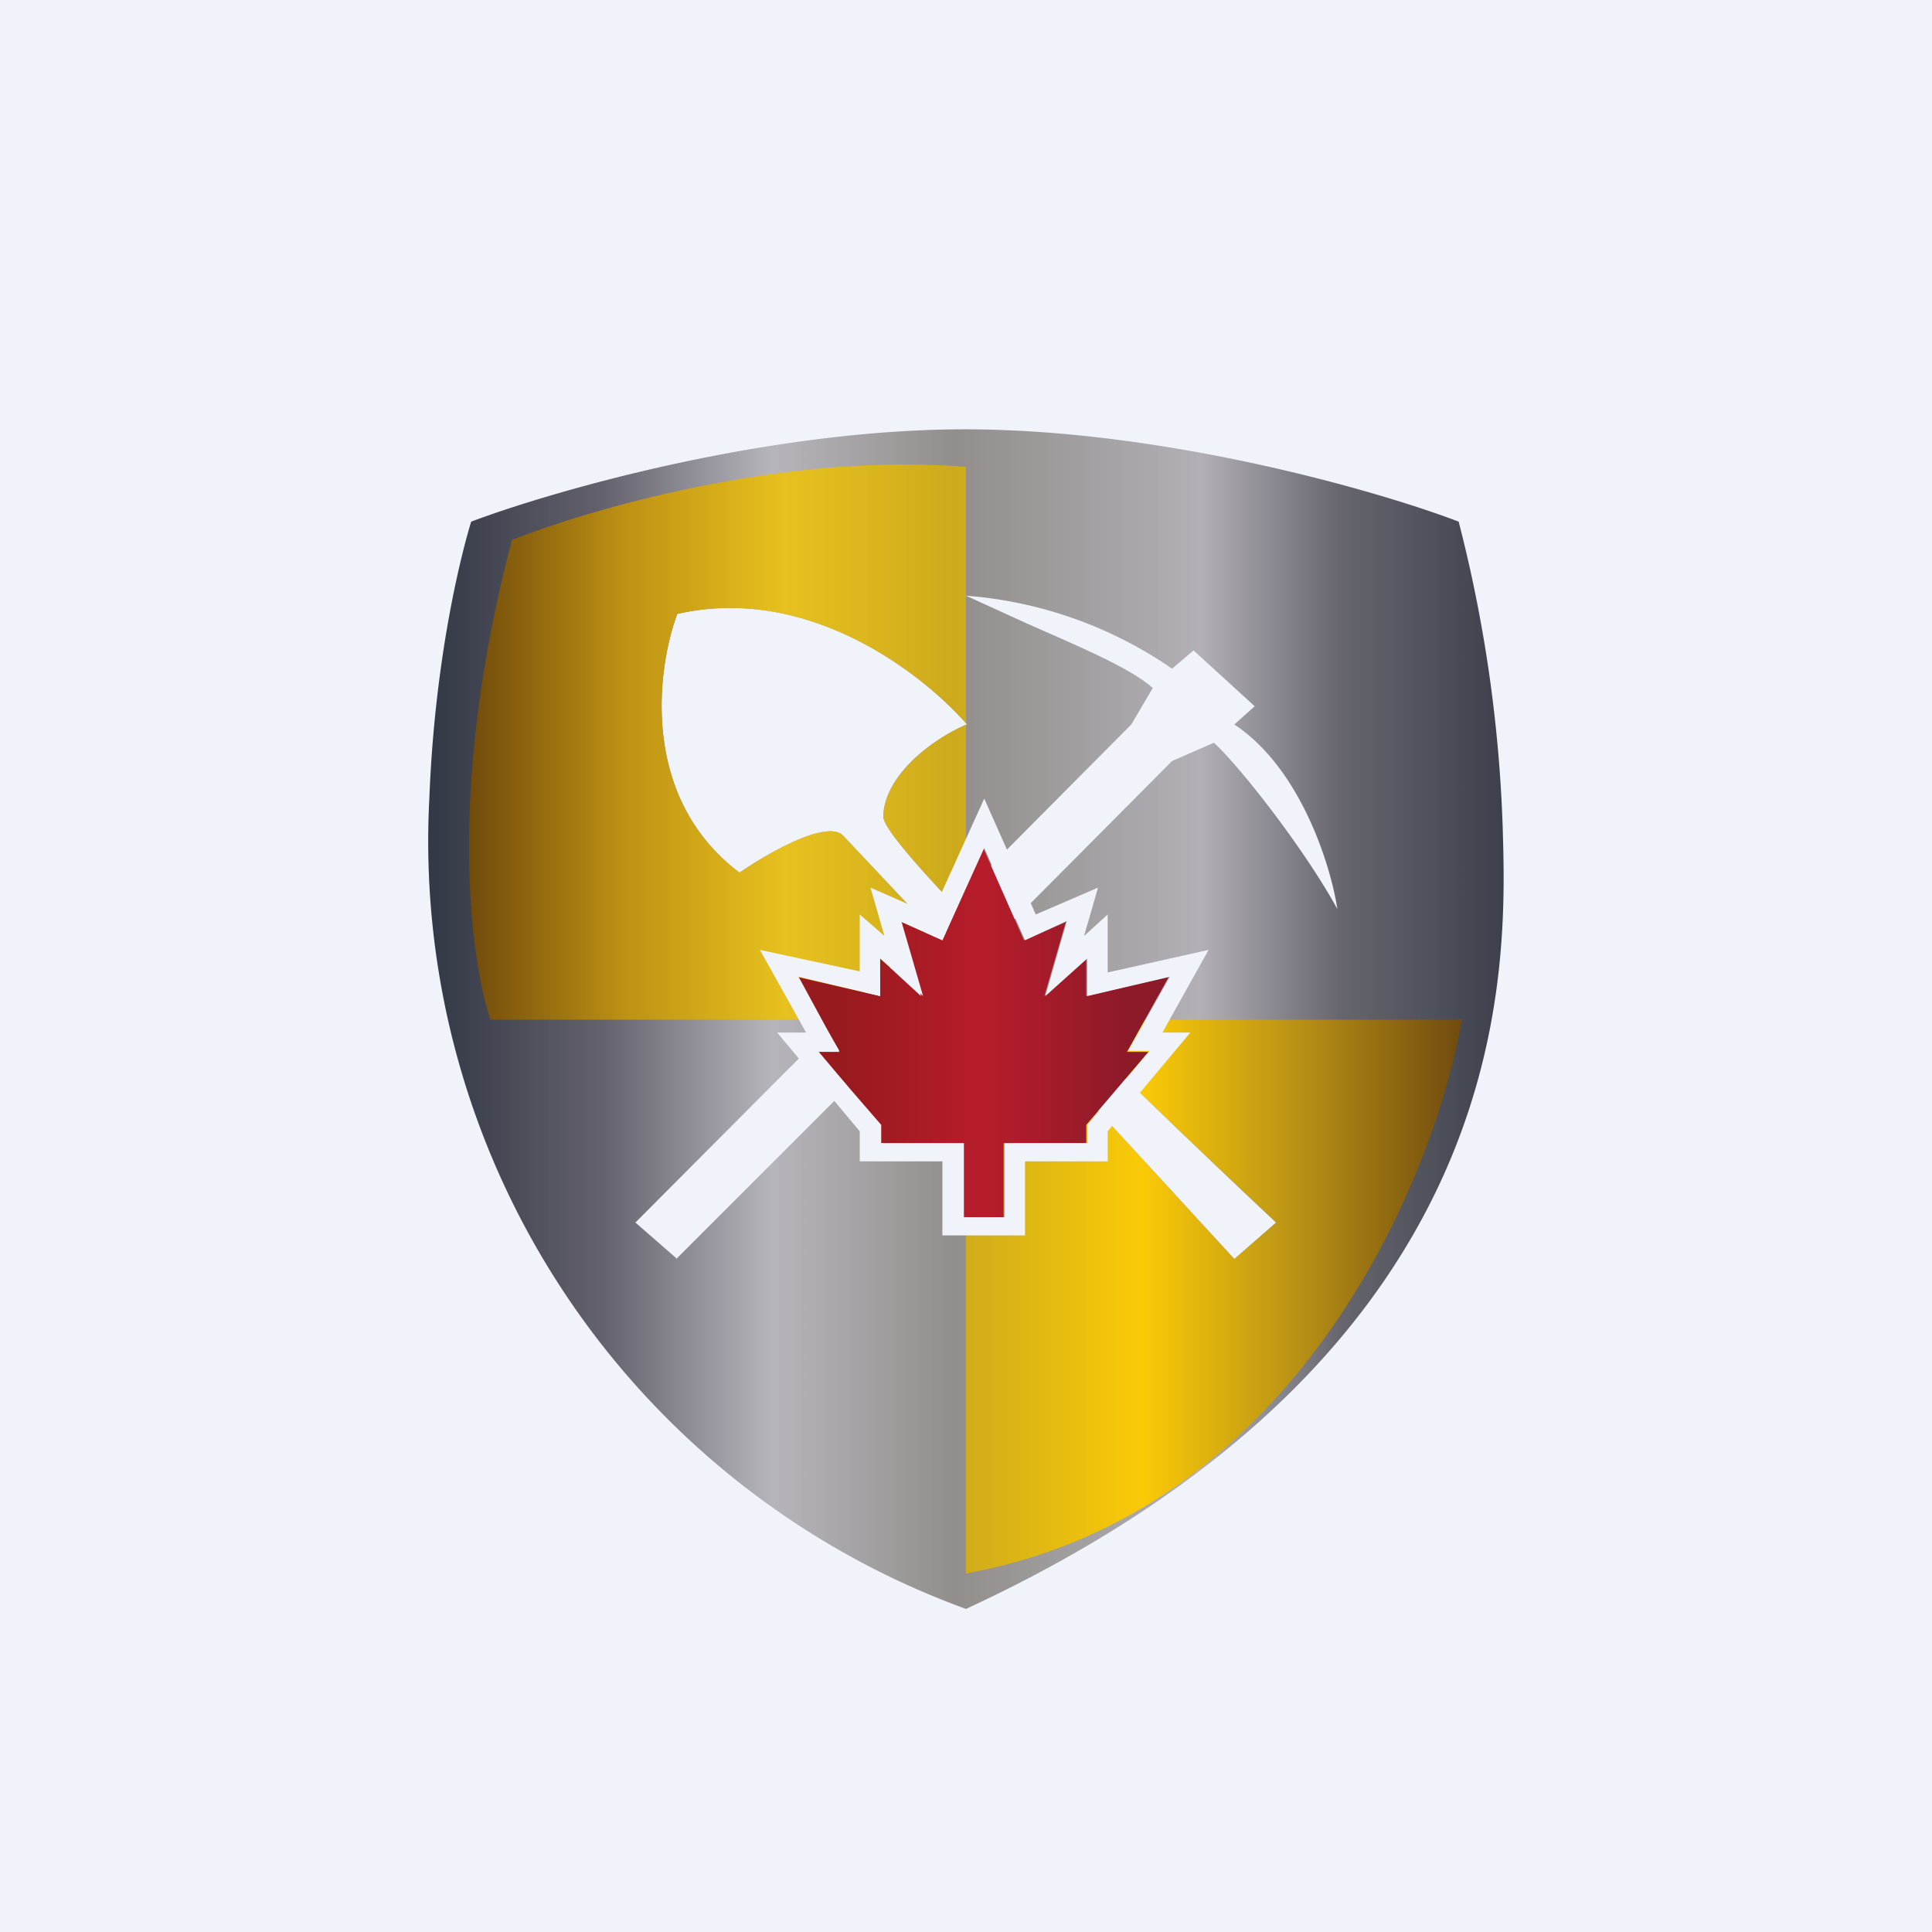 <!-- by TradingView --><svg width="18" height="18" viewBox="0 0 18 18" xmlns="http://www.w3.org/2000/svg"><path fill="#F0F3FA" d="M0 0h18v18H0z"/><path fill-rule="evenodd" d="M4.39 4.86C5.16 4.57 7.15 4 8.99 4c1.85 0 3.84.57 4.6.86A13.1 13.1 0 0 1 14 7.7c.04 1.33.16 4.9-5 7.29A7.61 7.61 0 0 1 4 7.44c.06-1.55.39-2.58.39-2.58Zm1.92 6.87-.39-.34 2.74-2.75-.81-.86c-.16-.14-.7.17-.96.35-.93-.7-.77-1.9-.58-2.41 1.23-.28 2.3.57 2.7 1.03-.4.17-.78.52-.78.86 0 .09.26.4.65.81l1.66-1.67.2-.34c-.21-.19-.72-.4-1.17-.6L9 5.55a3.9 3.9 0 0 1 1.92.68l.2-.17.57.52-.19.17c.62.41.9 1.32.96 1.72-.3-.55-.9-1.32-1.15-1.55l-.39.17-1.69 1.7c.82.85 1.94 1.93 2.66 2.6l-.39.34c-.65-.71-1.69-1.84-2.5-2.7l-2.7 2.7Z" fill="url(#abw1suyeb)"/><path d="M9 6.75v-2.4c-1.7-.14-3.52.4-4.23.68-.62 2.34-.38 3.95-.2 4.47h3.24l.85-.86-.81-.86c-.16-.14-.7.17-.96.35-.93-.7-.77-1.9-.58-2.41 1.23-.28 2.3.57 2.7 1.03Zm0 0c-.38.17-.77.52-.77.86 0 .09.26.4.65.81L9 8.3V6.75Zm.45 2.75 2.05 2.23.39-.34c-.53-.5-1.28-1.21-1.96-1.89h3.69c-.26 1.49-1.54 4.6-4.62 5.16V9.5h.45ZM9 9.03v.47h-.47L9 9.03Z" fill="url(#bbw1suyeb)"/><path d="M9.36 11.34h-.38v-.69H8.2v-.17l-.58-.69h.2l-.4-.69.78.18v-.35l.38.35-.2-.7.4.18.38-.86.38.86.39-.17-.2.69.39-.35v.35l.77-.18-.39.7h.2l-.58.68v.17h-.77v.69Z" fill="url(#cbw1suyeb)"/><path d="M8.78 11.51v-.69h-.77v-.28l-.77-.92h.27l-.43-.77.93.2v-.53l.23.2-.13-.45.57.25.49-1.08.48 1.08.58-.25-.13.45.22-.2v.54l.94-.21-.43.77h.26l-.77.92v.28h-.77v.69h-.77Zm1.35-1.03.58-.69h-.2l.39-.69-.77.18v-.35l-.39.35.2-.7-.39.18-.38-.86-.39.86-.38-.17.2.69-.4-.35v.35l-.76-.18.38.7h-.2l.59.68v.17h.77v.69h.38v-.69h.77v-.17Z" fill="#F0F3FA"/><defs><linearGradient id="abw1suyeb" x1="13.98" y1="7.78" x2="4" y2="7.78" gradientUnits="userSpaceOnUse"><stop stop-color="#3D414D"/><stop offset=".15" stop-color="#67666E"/><stop offset=".28" stop-color="#B2AFB6"/><stop offset=".51" stop-color="#918E8B"/><stop offset=".68" stop-color="#B6B5BB"/><stop offset=".84" stop-color="#63616C"/><stop offset="1" stop-color="#323845"/></linearGradient><linearGradient id="bbw1suyeb" x1="13.6" y1="7.87" x2="4.37" y2="7.87" gradientUnits="userSpaceOnUse"><stop stop-color="#724C0E"/><stop offset=".17" stop-color="#BB9416"/><stop offset=".32" stop-color="#FACA06"/><stop offset=".51" stop-color="#CDAA1C"/><stop offset=".68" stop-color="#E7C11E"/><stop offset=".84" stop-color="#BF9213"/><stop offset="1" stop-color="#714B0C"/></linearGradient><linearGradient id="cbw1suyeb" x1="7.82" y1="9.45" x2="10.51" y2="9.45" gradientUnits="userSpaceOnUse"><stop stop-color="#971A1E"/><stop offset=".5" stop-color="#B71C2A"/><stop offset="1" stop-color="#8D1A29"/></linearGradient></defs></svg>
